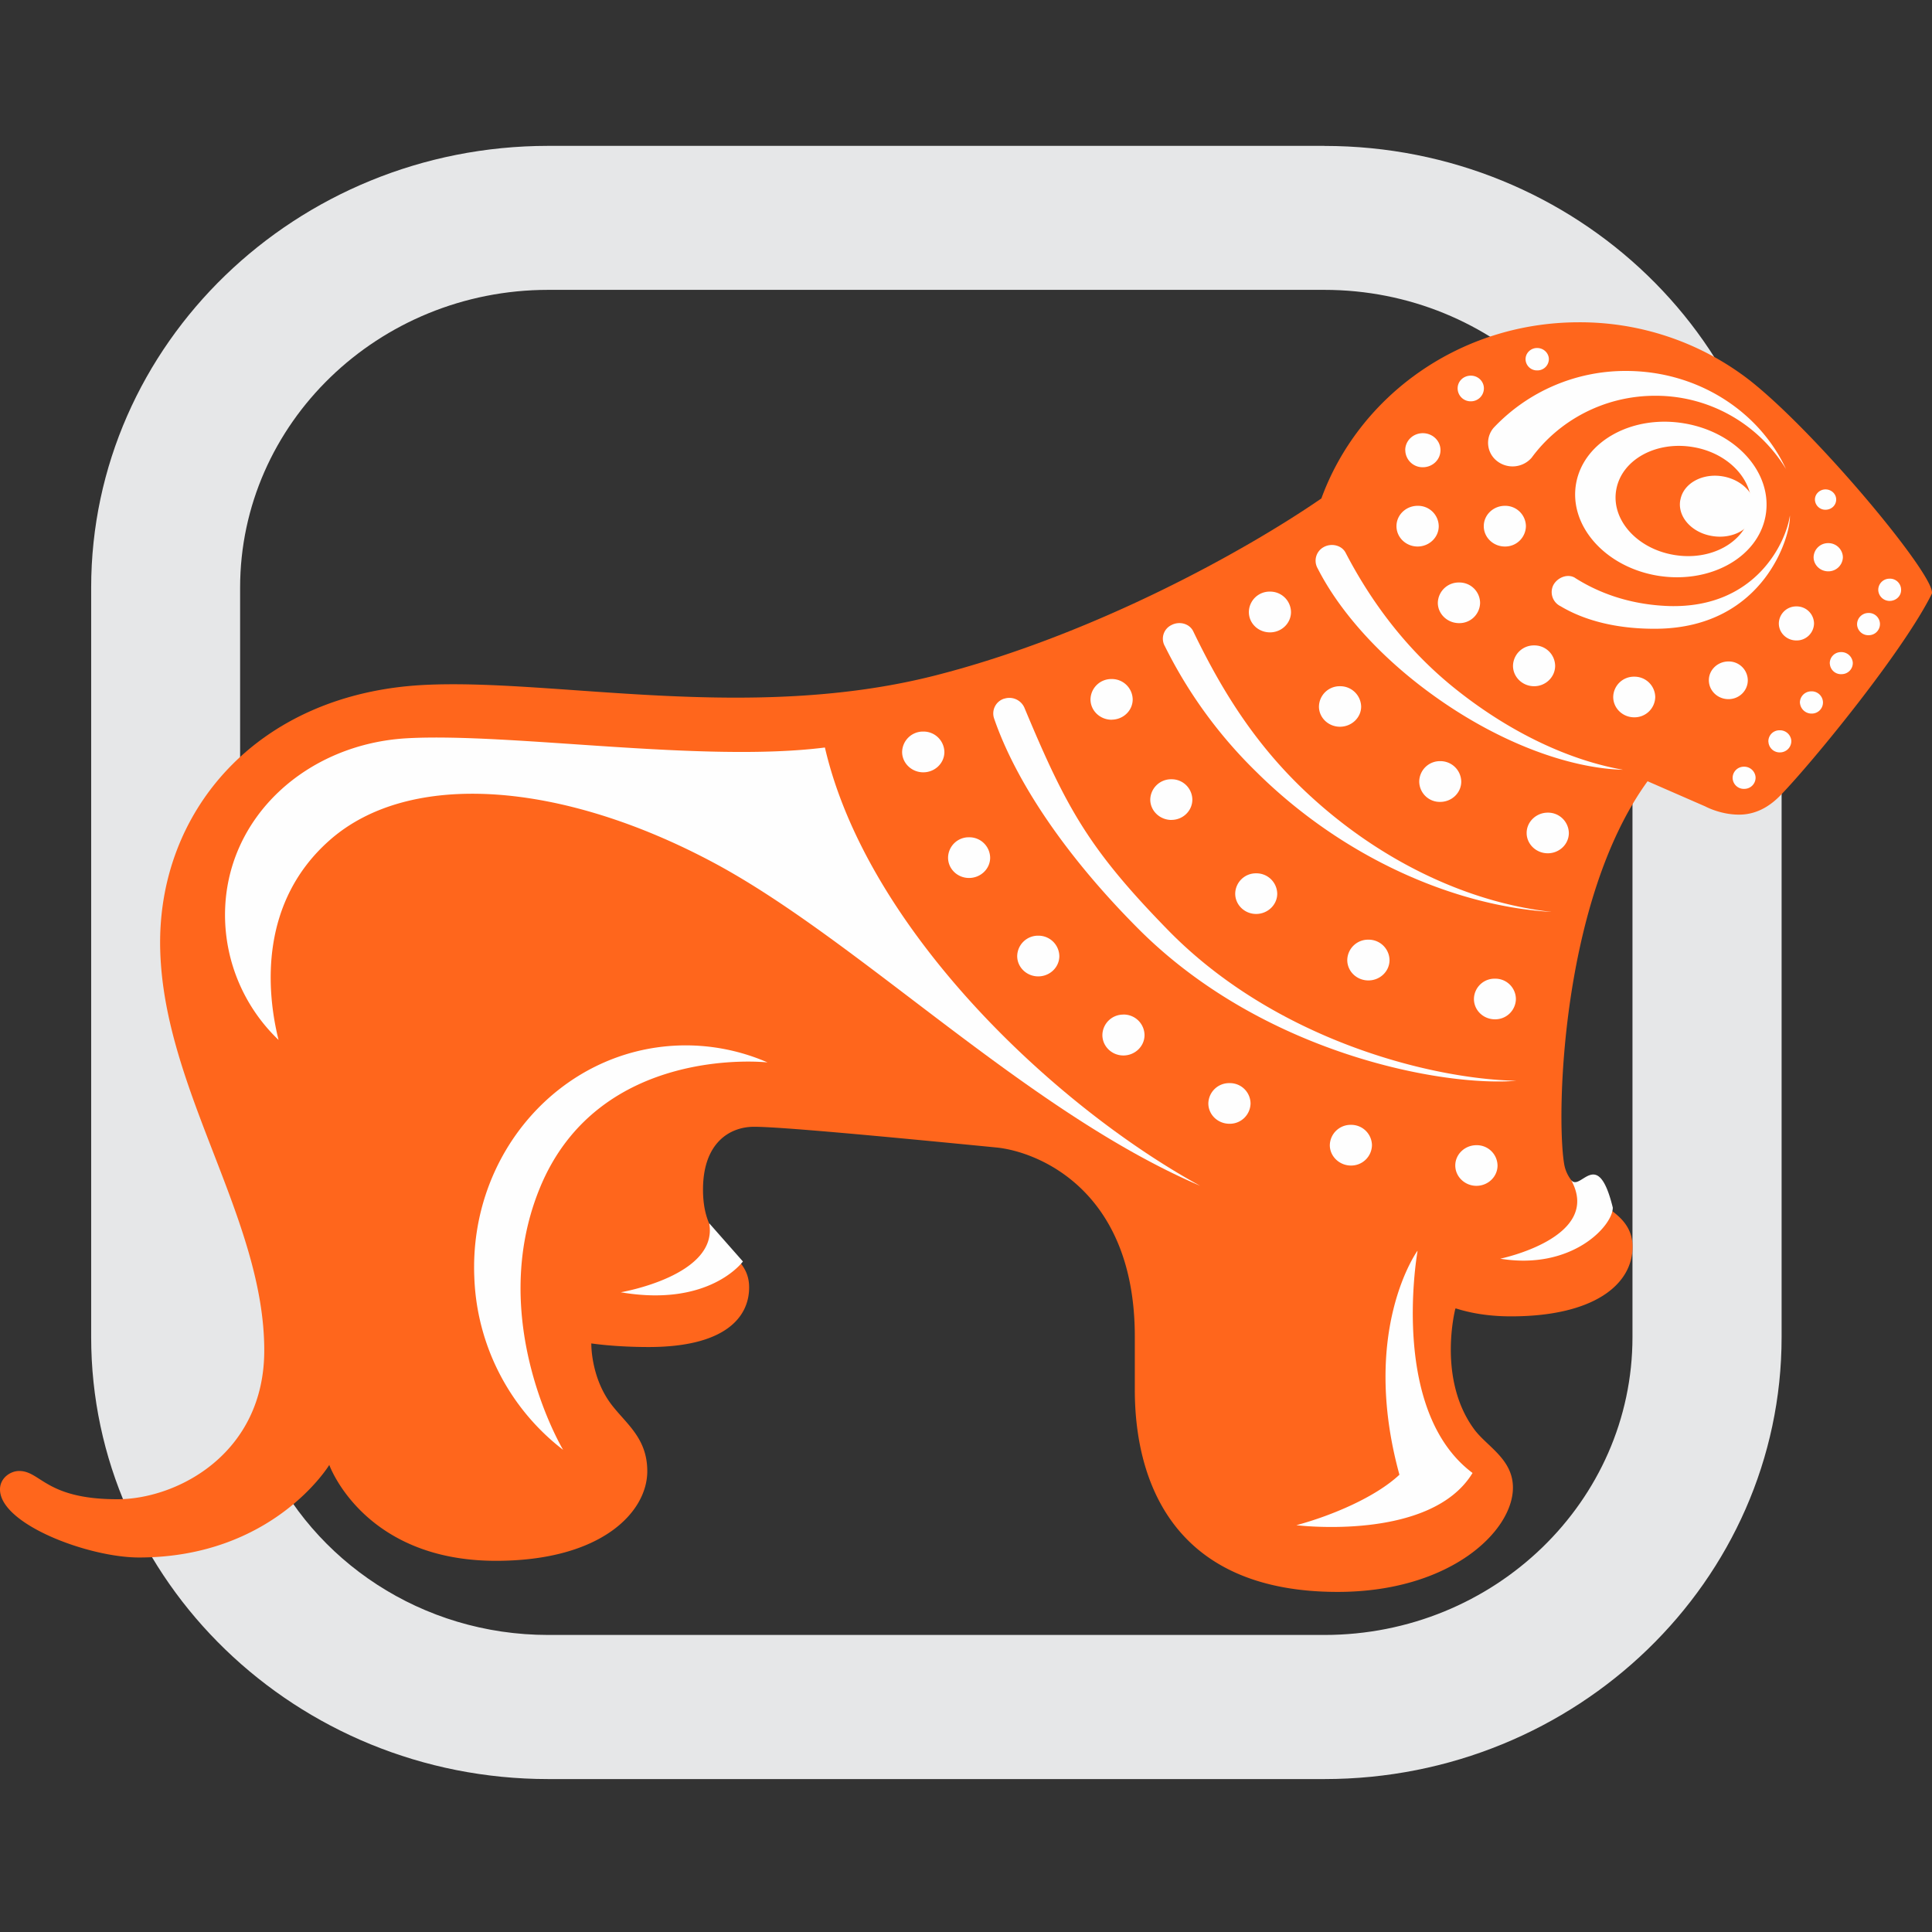 <svg width="32" height="32" fill="none" xmlns="http://www.w3.org/2000/svg"><rect width="100%" height="100%" fill="#333333" stroke="none"/><path d="M27.039 22.146c0 2.72-2.288 4.934-5.104 4.934H9.08c-2.096 0-3.899-1.229-4.683-2.978l.448-.376.934-2.572-1.802-2.95v-8.47c0-2.72 2.29-4.933 5.103-4.933h12.855c2.816 0 5.104 2.213 5.104 4.933v12.413zm-5.104-19.73H9.08C4.906 2.417 1.51 5.7 1.51 9.734v12.413c0 4.034 3.397 7.32 7.571 7.32h12.855c4.177 0 7.573-3.286 7.573-7.32V9.733c0-4.033-3.395-7.316-7.573-7.316z" fill="#E6E7E8"/><path d="M24.119 21.673c.258.082.56.13.908.13 1.37 0 2.013-.525 2.013-1.153 0-.731-1.027-.73-1.133-1.373-.133-.805-.049-4.367 1.382-6.337l.956.417s.272.149.601.135c.213-.01.435-.101.647-.322.54-.559 2.027-2.378 2.502-3.331.117-.235-1.895-2.665-3.025-3.548a4.588 4.588 0 0 0-2.817-.953c-1.971 0-3.647 1.218-4.267 2.918-1.258.866-3.77 2.262-6.396 2.932-3.084.785-6.28.051-8.451.156-2.792.136-4.453 2.114-4.385 4.401.067 2.326 1.723 4.44 1.723 6.622 0 1.71-1.442 2.465-2.434 2.465-1.187 0-1.266-.468-1.626-.468-.146 0-.317.118-.317.305 0 .578 1.468 1.128 2.302 1.128 2.224 0 3.152-1.533 3.152-1.533s.566 1.588 2.76 1.588c1.749 0 2.507-.808 2.507-1.484 0-.547-.345-.78-.592-1.102-.348-.456-.335-1.015-.335-1.015s.382.06.95.06c1.271 0 1.664-.497 1.664-.987 0-.63-.764-.586-.764-1.62 0-.783.45-1.041.845-1.041.427 0 2.048.15 4.014.343.656.064 2.293.677 2.293 3.131v.882c0 1.496.623 3.348 3.36 3.348 1.86 0 2.903-1.003 2.903-1.727 0-.473-.429-.68-.64-.964-.62-.839-.313-2.003-.313-2.003H24.119z" fill="#FF661C"/><path d="M28.629 10.956c-.18 0-.325.14-.325.31 0 .173.144.314.325.314.178 0 .32-.14.32-.313a.315.315 0 0 0-.32-.311zM29.754 10.044a.287.287 0 0 0-.291.282c0 .156.13.282.291.282a.287.287 0 0 0 .292-.282.287.287 0 0 0-.292-.282zM30.28 8.996a.239.239 0 0 0-.241.233c0 .13.11.234.242.234a.24.24 0 0 0 .243-.234.24.24 0 0 0-.243-.233zM21.035 10.474c.191 0 .348-.15.348-.337a.344.344 0 0 0-.348-.338.343.343 0 0 0-.35.338c0 .187.155.337.35.337zM22.376 18.631a.344.344 0 0 0-.35.337c0 .184.158.337.35.337a.344.344 0 0 0 .348-.337.343.343 0 0 0-.348-.337zM24.454 18.968c-.191 0-.35.15-.35.336 0 .186.159.337.35.337.193 0 .35-.151.35-.337a.343.343 0 0 0-.35-.336zM22.665 15.564a.344.344 0 0 0-.35.337c0 .187.156.338.35.338.192 0 .35-.15.35-.338a.345.345 0 0 0-.35-.337zM23.853 13.282c.193 0 .35-.15.35-.337a.345.345 0 0 0-.35-.338.342.342 0 0 0-.346.338.34.34 0 0 0 .346.337zM18.411 11.92c.193 0 .35-.15.35-.336a.344.344 0 0 0-.35-.337.344.344 0 0 0-.349.337c0 .185.156.337.35.337zM20.364 17.94a.343.343 0 0 0-.35.336c0 .186.156.337.35.337a.343.343 0 0 0 .349-.337.341.341 0 0 0-.349-.336zM19.404 13.58c.189 0 .345-.15.345-.337a.342.342 0 0 0-.345-.336.345.345 0 0 0-.352.336c0 .187.158.338.352.338zM17.196 15.498a.344.344 0 0 0-.348.338c0 .185.157.336.348.336.193 0 .35-.151.35-.337a.345.345 0 0 0-.35-.337zM20.805 15.138c.192 0 .35-.151.35-.336a.344.344 0 0 0-.35-.337.342.342 0 0 0-.346.337c0 .185.156.336.346.336zM15.292 12.117a.345.345 0 0 0-.35.338c0 .185.158.337.35.337.192 0 .35-.15.35-.337a.345.345 0 0 0-.35-.338zM16.05 13.868a.342.342 0 0 0-.347.338c0 .185.155.336.347.336.193 0 .35-.151.35-.336a.344.344 0 0 0-.35-.338zM18.607 16.805a.344.344 0 0 0-.348.339c0 .185.155.338.348.338.192 0 .35-.152.35-.338a.345.345 0 0 0-.35-.34zM22.194 12.037c.192 0 .351-.15.351-.334a.346.346 0 0 0-.351-.337.343.343 0 0 0-.348.337c0 .184.156.334.348.334zM24.76 16.21a.341.341 0 0 0-.347.336c0 .186.155.337.348.337a.342.342 0 0 0 .347-.337.34.34 0 0 0-.347-.336zM25.636 13.46c-.19 0-.35.15-.35.337 0 .185.158.336.35.336.192 0 .349-.15.349-.336a.344.344 0 0 0-.35-.337zM25.41 10.69a.345.345 0 0 0-.35.338c0 .186.157.338.35.338.191 0 .348-.152.348-.338a.343.343 0 0 0-.347-.338zM27.068 11.208a.342.342 0 0 0-.348.336c0 .186.156.337.348.337a.343.343 0 0 0 .348-.337.343.343 0 0 0-.348-.336zM24.167 9.648a.345.345 0 0 0-.352.337c0 .184.158.336.352.336a.342.342 0 0 0 .348-.336.342.342 0 0 0-.348-.337zM23.48 8.378c-.192 0-.35.15-.35.337 0 .186.157.337.35.337.192 0 .35-.151.35-.337a.342.342 0 0 0-.35-.337zM24.926 8.378c-.192 0-.35.15-.35.337 0 .186.157.337.35.337a.343.343 0 0 0 .348-.337.342.342 0 0 0-.348-.337zM23.275 7.456c0-.156.13-.281.291-.281.163 0 .293.126.293.281 0 .157-.13.283-.293.283a.286.286 0 0 1-.29-.283zM24.143 6.432c0-.115.094-.21.219-.21.12 0 .216.095.216.21a.215.215 0 0 1-.216.215.215.215 0 0 1-.219-.215zM25.268 5.949c0-.1.084-.185.191-.185.109 0 .195.085.195.185a.189.189 0 0 1-.195.186.188.188 0 0 1-.191-.186zM30.061 8.273c0-.091.08-.167.175-.167.098 0 .177.076.177.167 0 .096-.079.17-.177.17a.172.172 0 0 1-.175-.17zM29.812 11.643a.187.187 0 0 1 .183-.192.187.187 0 0 1 .199.176.184.184 0 0 1-.181.192.192.192 0 0 1-.2-.177zM30.307 10.992a.184.184 0 0 1 .181-.191.19.19 0 0 1 .2.175.184.184 0 0 1-.182.19.184.184 0 0 1-.198-.174zM29.29 12.287a.182.182 0 0 1 .182-.191.188.188 0 0 1 .198.174.188.188 0 0 1-.183.192.186.186 0 0 1-.196-.174l-.001-.001zM28.698 12.89a.185.185 0 0 1 .182-.191.189.189 0 0 1 .198.175.186.186 0 0 1-.184.192.185.185 0 0 1-.196-.175zM30.759 10.345a.188.188 0 0 1 .182-.192.185.185 0 0 1 .197.177.185.185 0 0 1-.182.191.186.186 0 0 1-.197-.176zM31.11 9.776a.185.185 0 0 1 .181-.191.184.184 0 0 1 .197.175c.007.104-.075.188-.182.193a.188.188 0 0 1-.196-.178zM9.327 24.014s-1.277-2.13-.394-4.316c.975-2.418 3.78-2.101 3.78-2.101a3.395 3.395 0 0 0-1.481-.28c-1.947.074-3.46 1.79-3.376 3.834a3.775 3.775 0 0 0 1.471 2.863z" fill="#FEFEFE"/><path d="M4.614 17.225a2.867 2.867 0 0 1-.887-2.07c0-1.617 1.358-2.842 3.032-2.928 1.723-.09 4.888.41 6.904.154.696 3.007 3.789 5.93 6.216 7.26-2.882-1.237-5.641-4.057-8.053-5.349-2.519-1.348-5.044-1.55-6.372-.37-1.143 1.014-1.052 2.453-.84 3.304zM11.747 20.262c.155.868-1.465 1.142-1.465 1.142 1.473.253 2.023-.51 2.023-.51l-.558-.633zM23.477 20.727l.001-.011s-.956 1.317-.299 3.71c-.399.374-1.128.68-1.707.836 0 0 2.224.277 2.918-.865-1.342-1.003-.94-3.5-.912-3.67h-.001zM28.995 8.493c-.093.494-.665.806-1.28.696-.614-.108-1.038-.594-.943-1.087.093-.492.664-.805 1.282-.695.613.107 1.034.596.942 1.087l-.001-.001zm-1.084-1.478c-.865-.153-1.673.288-1.804.983-.13.694.463 1.381 1.33 1.534.867.15 1.675-.288 1.805-.982.13-.697-.464-1.382-1.33-1.535h-.001z" fill="#FEFEFE"/><path d="M27.833 8.277c.05-.273.367-.446.706-.386.34.061.574.33.523.601-.053.274-.369.445-.71.385-.34-.058-.574-.327-.52-.6zM26.021 19.542h-.002.002c.532.955-1.172 1.306-1.172 1.306 1.184.194 1.864-.542 1.864-.846-.253-1.033-.534-.249-.693-.46h.001zM29.585 7.774a2.525 2.525 0 0 0-2.17-1.219c-.845 0-1.594.41-2.047 1.027a.418.418 0 0 1-.573.054.382.382 0 0 1-.056-.55 3.001 3.001 0 0 1 2.192-.942c1.19 0 2.212.672 2.653 1.63h.001zM26.877 12.75c-.895-.027-2.041-.449-3.111-1.214-.9-.642-1.577-1.406-1.94-2.119a.256.256 0 0 1 .096-.354c.126-.072.3-.035.366.093.391.752.973 1.586 1.842 2.273.9.714 1.869 1.164 2.748 1.32h-.001zM25.69 15.104c-1.616-.098-3.46-.91-4.882-2.32a7.657 7.657 0 0 1-1.513-2.079.25.25 0 0 1 .104-.35c.13-.071.3-.03.364.1.417.863.94 1.767 1.797 2.595 1.233 1.188 2.73 1.894 4.13 2.053zM16.632 11.573a.272.272 0 0 1 .34.16c.69 1.65 1.059 2.325 2.372 3.67 1.773 1.816 4.348 2.47 5.772 2.498-1.21.103-4.195-.443-6.264-2.52-1.166-1.169-2.016-2.404-2.387-3.482a.257.257 0 0 1 .166-.327h.001z" fill="#FEFEFE"/><path d="M26.091 9.574c.35.222.863.44 1.55.464 1.447.043 1.945-1.068 2.005-1.499.02.316-.415 1.851-2.195 1.875-.686.008-1.222-.145-1.603-.373a.26.26 0 0 1-.12-.35c.069-.128.24-.196.363-.118z" fill="#FEFEFE"/></svg>